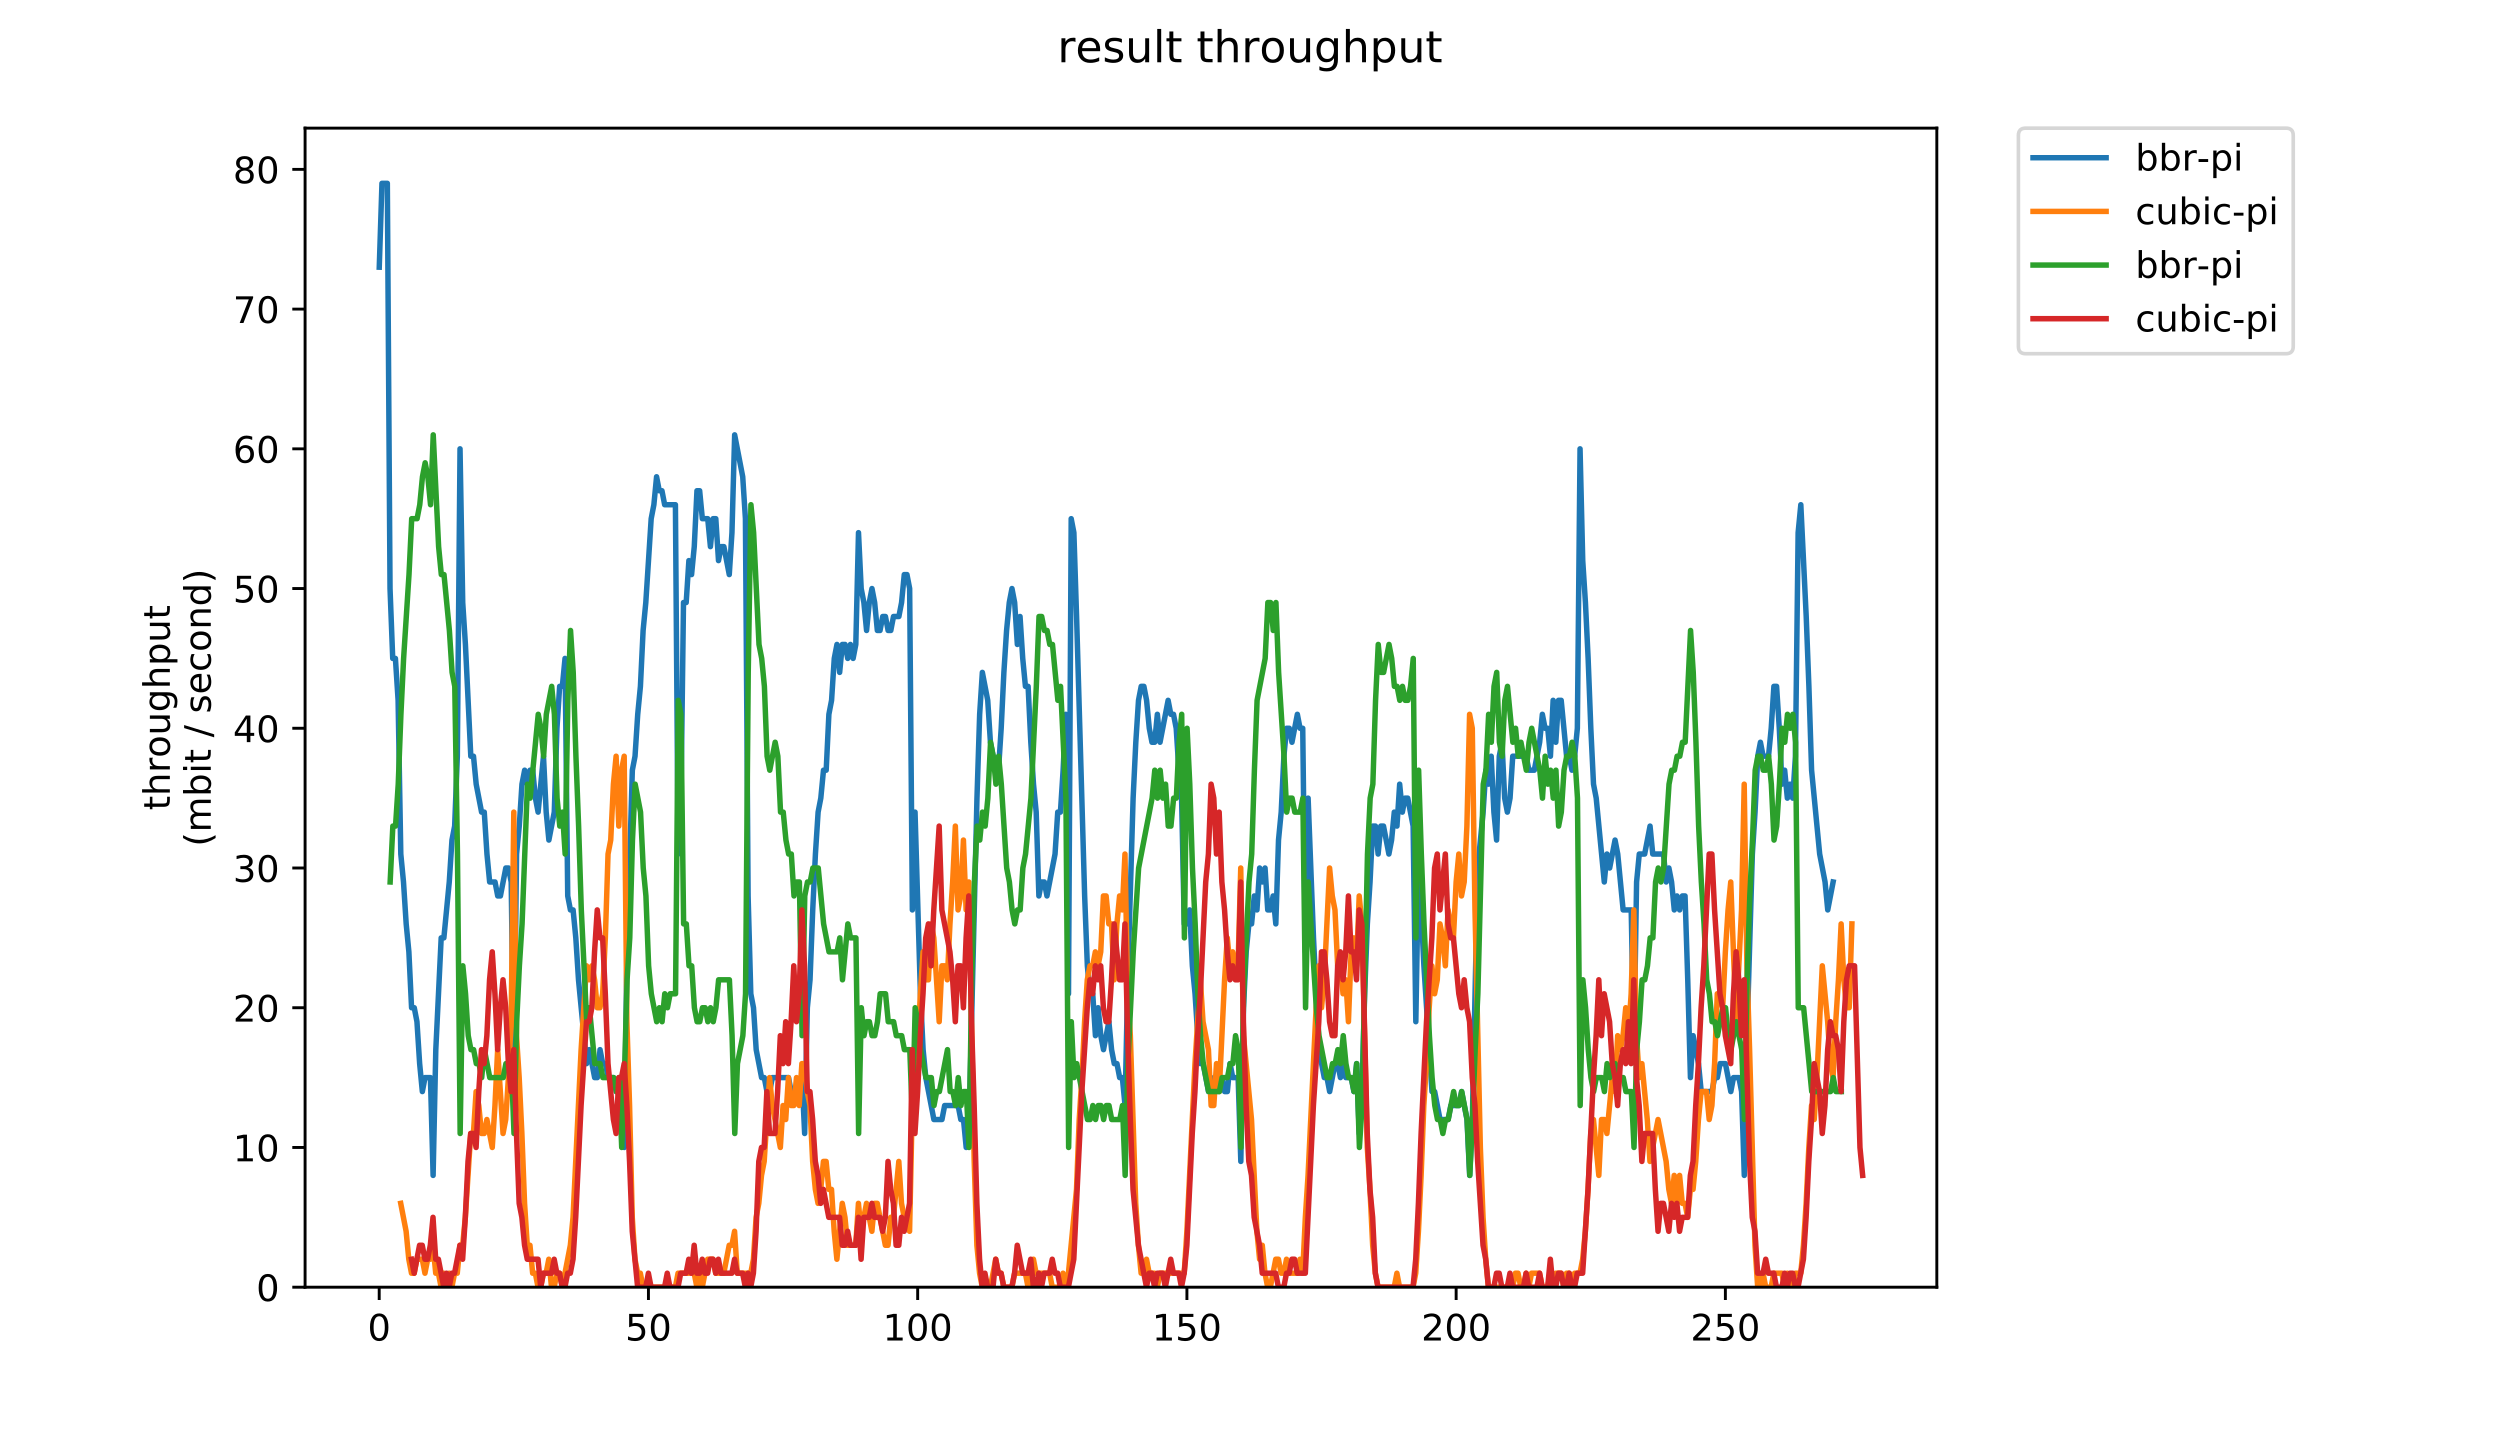 <?xml version="1.0" encoding="utf-8" standalone="no"?>
<!DOCTYPE svg PUBLIC "-//W3C//DTD SVG 1.1//EN"
  "http://www.w3.org/Graphics/SVG/1.1/DTD/svg11.dtd">
<!-- Created with matplotlib (https://matplotlib.org/) -->
<svg height="396pt" version="1.1" viewBox="0 0 684 396" width="684pt" xmlns="http://www.w3.org/2000/svg" xmlns:xlink="http://www.w3.org/1999/xlink">
 <defs>
  <style type="text/css">
*{stroke-linecap:butt;stroke-linejoin:round;}
  </style>
 </defs>
 <g id="figure_1">
  <g id="patch_1">
   <path d="M 0 396 
L 684 396 
L 684 0 
L 0 0 
z
" style="fill:#ffffff;"/>
  </g>
  <g id="axes_1">
   <g id="patch_2">
    <path d="M 83.472 352.174 
L 529.913 352.174 
L 529.913 35.062 
L 83.472 35.062 
z
" style="fill:#ffffff;"/>
   </g>
   <g id="matplotlib.axis_1">
    <g id="xtick_1">
     <g id="line2d_1">
      <defs>
       <path d="M 0 0 
L 0 3.5 
" id="mf8e80bb1da" style="stroke:#000000;stroke-width:0.8;"/>
      </defs>
      <g>
       <use style="stroke:#000000;stroke-width:0.8;" x="103.75" xlink:href="#mf8e80bb1da" y="352.174"/>
      </g>
     </g>
     <g id="text_1">
      <!-- 0 -->
      <defs>
       <path d="M 31.781 66.406 
Q 24.172 66.406 20.328 58.906 
Q 16.5 51.422 16.5 36.375 
Q 16.5 21.391 20.328 13.891 
Q 24.172 6.391 31.781 6.391 
Q 39.453 6.391 43.281 13.891 
Q 47.125 21.391 47.125 36.375 
Q 47.125 51.422 43.281 58.906 
Q 39.453 66.406 31.781 66.406 
z
M 31.781 74.219 
Q 44.047 74.219 50.516 64.516 
Q 56.984 54.828 56.984 36.375 
Q 56.984 17.969 50.516 8.266 
Q 44.047 -1.422 31.781 -1.422 
Q 19.531 -1.422 13.062 8.266 
Q 6.594 17.969 6.594 36.375 
Q 6.594 54.828 13.062 64.516 
Q 19.531 74.219 31.781 74.219 
z
" id="DejaVuSans-48"/>
      </defs>
      <g transform="translate(100.569 366.773)scale(0.1 -0.1)">
       <use xlink:href="#DejaVuSans-48"/>
      </g>
     </g>
    </g>
    <g id="xtick_2">
     <g id="line2d_2">
      <g>
       <use style="stroke:#000000;stroke-width:0.8;" x="177.413" xlink:href="#mf8e80bb1da" y="352.174"/>
      </g>
     </g>
     <g id="text_2">
      <!-- 50 -->
      <defs>
       <path d="M 10.797 72.906 
L 49.516 72.906 
L 49.516 64.594 
L 19.828 64.594 
L 19.828 46.734 
Q 21.969 47.469 24.109 47.828 
Q 26.266 48.188 28.422 48.188 
Q 40.625 48.188 47.75 41.5 
Q 54.891 34.812 54.891 23.391 
Q 54.891 11.625 47.562 5.094 
Q 40.234 -1.422 26.906 -1.422 
Q 22.312 -1.422 17.547 -0.641 
Q 12.797 0.141 7.719 1.703 
L 7.719 11.625 
Q 12.109 9.234 16.797 8.062 
Q 21.484 6.891 26.703 6.891 
Q 35.156 6.891 40.078 11.328 
Q 45.016 15.766 45.016 23.391 
Q 45.016 31 40.078 35.438 
Q 35.156 39.891 26.703 39.891 
Q 22.75 39.891 18.812 39.016 
Q 14.891 38.141 10.797 36.281 
z
" id="DejaVuSans-53"/>
      </defs>
      <g transform="translate(171.051 366.773)scale(0.1 -0.1)">
       <use xlink:href="#DejaVuSans-53"/>
       <use x="63.623" xlink:href="#DejaVuSans-48"/>
      </g>
     </g>
    </g>
    <g id="xtick_3">
     <g id="line2d_3">
      <g>
       <use style="stroke:#000000;stroke-width:0.8;" x="251.076" xlink:href="#mf8e80bb1da" y="352.174"/>
      </g>
     </g>
     <g id="text_3">
      <!-- 100 -->
      <defs>
       <path d="M 12.406 8.297 
L 28.516 8.297 
L 28.516 63.922 
L 10.984 60.406 
L 10.984 69.391 
L 28.422 72.906 
L 38.281 72.906 
L 38.281 8.297 
L 54.391 8.297 
L 54.391 0 
L 12.406 0 
z
" id="DejaVuSans-49"/>
      </defs>
      <g transform="translate(241.532 366.773)scale(0.1 -0.1)">
       <use xlink:href="#DejaVuSans-49"/>
       <use x="63.623" xlink:href="#DejaVuSans-48"/>
       <use x="127.246" xlink:href="#DejaVuSans-48"/>
      </g>
     </g>
    </g>
    <g id="xtick_4">
     <g id="line2d_4">
      <g>
       <use style="stroke:#000000;stroke-width:0.8;" x="324.739" xlink:href="#mf8e80bb1da" y="352.174"/>
      </g>
     </g>
     <g id="text_4">
      <!-- 150 -->
      <g transform="translate(315.195 366.773)scale(0.1 -0.1)">
       <use xlink:href="#DejaVuSans-49"/>
       <use x="63.623" xlink:href="#DejaVuSans-53"/>
       <use x="127.246" xlink:href="#DejaVuSans-48"/>
      </g>
     </g>
    </g>
    <g id="xtick_5">
     <g id="line2d_5">
      <g>
       <use style="stroke:#000000;stroke-width:0.8;" x="398.401" xlink:href="#mf8e80bb1da" y="352.174"/>
      </g>
     </g>
     <g id="text_5">
      <!-- 200 -->
      <defs>
       <path d="M 19.188 8.297 
L 53.609 8.297 
L 53.609 0 
L 7.328 0 
L 7.328 8.297 
Q 12.938 14.109 22.625 23.891 
Q 32.328 33.688 34.812 36.531 
Q 39.547 41.844 41.422 45.531 
Q 43.312 49.219 43.312 52.781 
Q 43.312 58.594 39.234 62.25 
Q 35.156 65.922 28.609 65.922 
Q 23.969 65.922 18.812 64.312 
Q 13.672 62.703 7.812 59.422 
L 7.812 69.391 
Q 13.766 71.781 18.938 73 
Q 24.125 74.219 28.422 74.219 
Q 39.75 74.219 46.484 68.547 
Q 53.219 62.891 53.219 53.422 
Q 53.219 48.922 51.531 44.891 
Q 49.859 40.875 45.406 35.406 
Q 44.188 33.984 37.641 27.219 
Q 31.109 20.453 19.188 8.297 
z
" id="DejaVuSans-50"/>
      </defs>
      <g transform="translate(388.858 366.773)scale(0.1 -0.1)">
       <use xlink:href="#DejaVuSans-50"/>
       <use x="63.623" xlink:href="#DejaVuSans-48"/>
       <use x="127.246" xlink:href="#DejaVuSans-48"/>
      </g>
     </g>
    </g>
    <g id="xtick_6">
     <g id="line2d_6">
      <g>
       <use style="stroke:#000000;stroke-width:0.8;" x="472.064" xlink:href="#mf8e80bb1da" y="352.174"/>
      </g>
     </g>
     <g id="text_6">
      <!-- 250 -->
      <g transform="translate(462.52 366.773)scale(0.1 -0.1)">
       <use xlink:href="#DejaVuSans-50"/>
       <use x="63.623" xlink:href="#DejaVuSans-53"/>
       <use x="127.246" xlink:href="#DejaVuSans-48"/>
      </g>
     </g>
    </g>
   </g>
   <g id="matplotlib.axis_2">
    <g id="ytick_1">
     <g id="line2d_7">
      <defs>
       <path d="M 0 0 
L -3.5 0 
" id="m3f9ec07d5a" style="stroke:#000000;stroke-width:0.8;"/>
      </defs>
      <g>
       <use style="stroke:#000000;stroke-width:0.8;" x="83.472" xlink:href="#m3f9ec07d5a" y="352.174"/>
      </g>
     </g>
     <g id="text_7">
      <!-- 0 -->
      <g transform="translate(70.11 355.973)scale(0.1 -0.1)">
       <use xlink:href="#DejaVuSans-48"/>
      </g>
     </g>
    </g>
    <g id="ytick_2">
     <g id="line2d_8">
      <g>
       <use style="stroke:#000000;stroke-width:0.8;" x="83.472" xlink:href="#m3f9ec07d5a" y="313.945"/>
      </g>
     </g>
     <g id="text_8">
      <!-- 10 -->
      <g transform="translate(63.747 317.744)scale(0.1 -0.1)">
       <use xlink:href="#DejaVuSans-49"/>
       <use x="63.623" xlink:href="#DejaVuSans-48"/>
      </g>
     </g>
    </g>
    <g id="ytick_3">
     <g id="line2d_9">
      <g>
       <use style="stroke:#000000;stroke-width:0.8;" x="83.472" xlink:href="#m3f9ec07d5a" y="275.716"/>
      </g>
     </g>
     <g id="text_9">
      <!-- 20 -->
      <g transform="translate(63.747 279.515)scale(0.1 -0.1)">
       <use xlink:href="#DejaVuSans-50"/>
       <use x="63.623" xlink:href="#DejaVuSans-48"/>
      </g>
     </g>
    </g>
    <g id="ytick_4">
     <g id="line2d_10">
      <g>
       <use style="stroke:#000000;stroke-width:0.8;" x="83.472" xlink:href="#m3f9ec07d5a" y="237.486"/>
      </g>
     </g>
     <g id="text_10">
      <!-- 30 -->
      <defs>
       <path d="M 40.578 39.312 
Q 47.656 37.797 51.625 33 
Q 55.609 28.219 55.609 21.188 
Q 55.609 10.406 48.188 4.484 
Q 40.766 -1.422 27.094 -1.422 
Q 22.516 -1.422 17.656 -0.516 
Q 12.797 0.391 7.625 2.203 
L 7.625 11.719 
Q 11.719 9.328 16.594 8.109 
Q 21.484 6.891 26.812 6.891 
Q 36.078 6.891 40.938 10.547 
Q 45.797 14.203 45.797 21.188 
Q 45.797 27.641 41.281 31.266 
Q 36.766 34.906 28.719 34.906 
L 20.219 34.906 
L 20.219 43.016 
L 29.109 43.016 
Q 36.375 43.016 40.234 45.922 
Q 44.094 48.828 44.094 54.297 
Q 44.094 59.906 40.109 62.906 
Q 36.141 65.922 28.719 65.922 
Q 24.656 65.922 20.016 65.031 
Q 15.375 64.156 9.812 62.312 
L 9.812 71.094 
Q 15.438 72.656 20.344 73.438 
Q 25.25 74.219 29.594 74.219 
Q 40.828 74.219 47.359 69.109 
Q 53.906 64.016 53.906 55.328 
Q 53.906 49.266 50.438 45.094 
Q 46.969 40.922 40.578 39.312 
z
" id="DejaVuSans-51"/>
      </defs>
      <g transform="translate(63.747 241.286)scale(0.1 -0.1)">
       <use xlink:href="#DejaVuSans-51"/>
       <use x="63.623" xlink:href="#DejaVuSans-48"/>
      </g>
     </g>
    </g>
    <g id="ytick_5">
     <g id="line2d_11">
      <g>
       <use style="stroke:#000000;stroke-width:0.8;" x="83.472" xlink:href="#m3f9ec07d5a" y="199.257"/>
      </g>
     </g>
     <g id="text_11">
      <!-- 40 -->
      <defs>
       <path d="M 37.797 64.312 
L 12.891 25.391 
L 37.797 25.391 
z
M 35.203 72.906 
L 47.609 72.906 
L 47.609 25.391 
L 58.016 25.391 
L 58.016 17.188 
L 47.609 17.188 
L 47.609 0 
L 37.797 0 
L 37.797 17.188 
L 4.891 17.188 
L 4.891 26.703 
z
" id="DejaVuSans-52"/>
      </defs>
      <g transform="translate(63.747 203.056)scale(0.1 -0.1)">
       <use xlink:href="#DejaVuSans-52"/>
       <use x="63.623" xlink:href="#DejaVuSans-48"/>
      </g>
     </g>
    </g>
    <g id="ytick_6">
     <g id="line2d_12">
      <g>
       <use style="stroke:#000000;stroke-width:0.8;" x="83.472" xlink:href="#m3f9ec07d5a" y="161.028"/>
      </g>
     </g>
     <g id="text_12">
      <!-- 50 -->
      <g transform="translate(63.747 164.827)scale(0.1 -0.1)">
       <use xlink:href="#DejaVuSans-53"/>
       <use x="63.623" xlink:href="#DejaVuSans-48"/>
      </g>
     </g>
    </g>
    <g id="ytick_7">
     <g id="line2d_13">
      <g>
       <use style="stroke:#000000;stroke-width:0.8;" x="83.472" xlink:href="#m3f9ec07d5a" y="122.799"/>
      </g>
     </g>
     <g id="text_13">
      <!-- 60 -->
      <defs>
       <path d="M 33.016 40.375 
Q 26.375 40.375 22.484 35.828 
Q 18.609 31.297 18.609 23.391 
Q 18.609 15.531 22.484 10.953 
Q 26.375 6.391 33.016 6.391 
Q 39.656 6.391 43.531 10.953 
Q 47.406 15.531 47.406 23.391 
Q 47.406 31.297 43.531 35.828 
Q 39.656 40.375 33.016 40.375 
z
M 52.594 71.297 
L 52.594 62.312 
Q 48.875 64.062 45.094 64.984 
Q 41.312 65.922 37.594 65.922 
Q 27.828 65.922 22.672 59.328 
Q 17.531 52.734 16.797 39.406 
Q 19.672 43.656 24.016 45.922 
Q 28.375 48.188 33.594 48.188 
Q 44.578 48.188 50.953 41.516 
Q 57.328 34.859 57.328 23.391 
Q 57.328 12.156 50.688 5.359 
Q 44.047 -1.422 33.016 -1.422 
Q 20.359 -1.422 13.672 8.266 
Q 6.984 17.969 6.984 36.375 
Q 6.984 53.656 15.188 63.938 
Q 23.391 74.219 37.203 74.219 
Q 40.922 74.219 44.703 73.484 
Q 48.484 72.75 52.594 71.297 
z
" id="DejaVuSans-54"/>
      </defs>
      <g transform="translate(63.747 126.598)scale(0.1 -0.1)">
       <use xlink:href="#DejaVuSans-54"/>
       <use x="63.623" xlink:href="#DejaVuSans-48"/>
      </g>
     </g>
    </g>
    <g id="ytick_8">
     <g id="line2d_14">
      <g>
       <use style="stroke:#000000;stroke-width:0.8;" x="83.472" xlink:href="#m3f9ec07d5a" y="84.569"/>
      </g>
     </g>
     <g id="text_14">
      <!-- 70 -->
      <defs>
       <path d="M 8.203 72.906 
L 55.078 72.906 
L 55.078 68.703 
L 28.609 0 
L 18.312 0 
L 43.219 64.594 
L 8.203 64.594 
z
" id="DejaVuSans-55"/>
      </defs>
      <g transform="translate(63.747 88.369)scale(0.1 -0.1)">
       <use xlink:href="#DejaVuSans-55"/>
       <use x="63.623" xlink:href="#DejaVuSans-48"/>
      </g>
     </g>
    </g>
    <g id="ytick_9">
     <g id="line2d_15">
      <g>
       <use style="stroke:#000000;stroke-width:0.8;" x="83.472" xlink:href="#m3f9ec07d5a" y="46.34"/>
      </g>
     </g>
     <g id="text_15">
      <!-- 80 -->
      <defs>
       <path d="M 31.781 34.625 
Q 24.75 34.625 20.719 30.859 
Q 16.703 27.094 16.703 20.516 
Q 16.703 13.922 20.719 10.156 
Q 24.75 6.391 31.781 6.391 
Q 38.812 6.391 42.859 10.172 
Q 46.922 13.969 46.922 20.516 
Q 46.922 27.094 42.891 30.859 
Q 38.875 34.625 31.781 34.625 
z
M 21.922 38.812 
Q 15.578 40.375 12.031 44.719 
Q 8.5 49.078 8.5 55.328 
Q 8.5 64.062 14.719 69.141 
Q 20.953 74.219 31.781 74.219 
Q 42.672 74.219 48.875 69.141 
Q 55.078 64.062 55.078 55.328 
Q 55.078 49.078 51.531 44.719 
Q 48 40.375 41.703 38.812 
Q 48.828 37.156 52.797 32.312 
Q 56.781 27.484 56.781 20.516 
Q 56.781 9.906 50.312 4.234 
Q 43.844 -1.422 31.781 -1.422 
Q 19.734 -1.422 13.25 4.234 
Q 6.781 9.906 6.781 20.516 
Q 6.781 27.484 10.781 32.312 
Q 14.797 37.156 21.922 38.812 
z
M 18.312 54.391 
Q 18.312 48.734 21.844 45.562 
Q 25.391 42.391 31.781 42.391 
Q 38.141 42.391 41.719 45.562 
Q 45.312 48.734 45.312 54.391 
Q 45.312 60.062 41.719 63.234 
Q 38.141 66.406 31.781 66.406 
Q 25.391 66.406 21.844 63.234 
Q 18.312 60.062 18.312 54.391 
z
" id="DejaVuSans-56"/>
      </defs>
      <g transform="translate(63.747 50.139)scale(0.1 -0.1)">
       <use xlink:href="#DejaVuSans-56"/>
       <use x="63.623" xlink:href="#DejaVuSans-48"/>
      </g>
     </g>
    </g>
    <g id="text_16">
     <!-- throughput -->
     <defs>
      <path d="M 18.312 70.219 
L 18.312 54.688 
L 36.812 54.688 
L 36.812 47.703 
L 18.312 47.703 
L 18.312 18.016 
Q 18.312 11.328 20.141 9.422 
Q 21.969 7.516 27.594 7.516 
L 36.812 7.516 
L 36.812 0 
L 27.594 0 
Q 17.188 0 13.234 3.875 
Q 9.281 7.766 9.281 18.016 
L 9.281 47.703 
L 2.688 47.703 
L 2.688 54.688 
L 9.281 54.688 
L 9.281 70.219 
z
" id="DejaVuSans-116"/>
      <path d="M 54.891 33.016 
L 54.891 0 
L 45.906 0 
L 45.906 32.719 
Q 45.906 40.484 42.875 44.328 
Q 39.844 48.188 33.797 48.188 
Q 26.516 48.188 22.312 43.547 
Q 18.109 38.922 18.109 30.906 
L 18.109 0 
L 9.078 0 
L 9.078 75.984 
L 18.109 75.984 
L 18.109 46.188 
Q 21.344 51.125 25.703 53.562 
Q 30.078 56 35.797 56 
Q 45.219 56 50.047 50.172 
Q 54.891 44.344 54.891 33.016 
z
" id="DejaVuSans-104"/>
      <path d="M 41.109 46.297 
Q 39.594 47.172 37.812 47.578 
Q 36.031 48 33.891 48 
Q 26.266 48 22.188 43.047 
Q 18.109 38.094 18.109 28.812 
L 18.109 0 
L 9.078 0 
L 9.078 54.688 
L 18.109 54.688 
L 18.109 46.188 
Q 20.953 51.172 25.484 53.578 
Q 30.031 56 36.531 56 
Q 37.453 56 38.578 55.875 
Q 39.703 55.766 41.062 55.516 
z
" id="DejaVuSans-114"/>
      <path d="M 30.609 48.391 
Q 23.391 48.391 19.188 42.75 
Q 14.984 37.109 14.984 27.297 
Q 14.984 17.484 19.156 11.844 
Q 23.344 6.203 30.609 6.203 
Q 37.797 6.203 41.984 11.859 
Q 46.188 17.531 46.188 27.297 
Q 46.188 37.016 41.984 42.703 
Q 37.797 48.391 30.609 48.391 
z
M 30.609 56 
Q 42.328 56 49.016 48.375 
Q 55.719 40.766 55.719 27.297 
Q 55.719 13.875 49.016 6.219 
Q 42.328 -1.422 30.609 -1.422 
Q 18.844 -1.422 12.172 6.219 
Q 5.516 13.875 5.516 27.297 
Q 5.516 40.766 12.172 48.375 
Q 18.844 56 30.609 56 
z
" id="DejaVuSans-111"/>
      <path d="M 8.5 21.578 
L 8.5 54.688 
L 17.484 54.688 
L 17.484 21.922 
Q 17.484 14.156 20.5 10.266 
Q 23.531 6.391 29.594 6.391 
Q 36.859 6.391 41.078 11.031 
Q 45.312 15.672 45.312 23.688 
L 45.312 54.688 
L 54.297 54.688 
L 54.297 0 
L 45.312 0 
L 45.312 8.406 
Q 42.047 3.422 37.719 1 
Q 33.406 -1.422 27.688 -1.422 
Q 18.266 -1.422 13.375 4.438 
Q 8.5 10.297 8.5 21.578 
z
M 31.109 56 
z
" id="DejaVuSans-117"/>
      <path d="M 45.406 27.984 
Q 45.406 37.75 41.375 43.109 
Q 37.359 48.484 30.078 48.484 
Q 22.859 48.484 18.828 43.109 
Q 14.797 37.75 14.797 27.984 
Q 14.797 18.266 18.828 12.891 
Q 22.859 7.516 30.078 7.516 
Q 37.359 7.516 41.375 12.891 
Q 45.406 18.266 45.406 27.984 
z
M 54.391 6.781 
Q 54.391 -7.172 48.188 -13.984 
Q 42 -20.797 29.203 -20.797 
Q 24.469 -20.797 20.266 -20.094 
Q 16.062 -19.391 12.109 -17.922 
L 12.109 -9.188 
Q 16.062 -11.328 19.922 -12.344 
Q 23.781 -13.375 27.781 -13.375 
Q 36.625 -13.375 41.016 -8.766 
Q 45.406 -4.156 45.406 5.172 
L 45.406 9.625 
Q 42.625 4.781 38.281 2.391 
Q 33.938 0 27.875 0 
Q 17.828 0 11.672 7.656 
Q 5.516 15.328 5.516 27.984 
Q 5.516 40.672 11.672 48.328 
Q 17.828 56 27.875 56 
Q 33.938 56 38.281 53.609 
Q 42.625 51.219 45.406 46.391 
L 45.406 54.688 
L 54.391 54.688 
z
" id="DejaVuSans-103"/>
      <path d="M 18.109 8.203 
L 18.109 -20.797 
L 9.078 -20.797 
L 9.078 54.688 
L 18.109 54.688 
L 18.109 46.391 
Q 20.953 51.266 25.266 53.625 
Q 29.594 56 35.594 56 
Q 45.562 56 51.781 48.094 
Q 58.016 40.188 58.016 27.297 
Q 58.016 14.406 51.781 6.484 
Q 45.562 -1.422 35.594 -1.422 
Q 29.594 -1.422 25.266 0.953 
Q 20.953 3.328 18.109 8.203 
z
M 48.688 27.297 
Q 48.688 37.203 44.609 42.844 
Q 40.531 48.484 33.406 48.484 
Q 26.266 48.484 22.188 42.844 
Q 18.109 37.203 18.109 27.297 
Q 18.109 17.391 22.188 11.75 
Q 26.266 6.109 33.406 6.109 
Q 40.531 6.109 44.609 11.75 
Q 48.688 17.391 48.688 27.297 
z
" id="DejaVuSans-112"/>
     </defs>
     <g transform="translate(46.47 221.675)rotate(-90)scale(0.1 -0.1)">
      <use xlink:href="#DejaVuSans-116"/>
      <use x="39.209" xlink:href="#DejaVuSans-104"/>
      <use x="102.588" xlink:href="#DejaVuSans-114"/>
      <use x="143.67" xlink:href="#DejaVuSans-111"/>
      <use x="204.852" xlink:href="#DejaVuSans-117"/>
      <use x="268.23" xlink:href="#DejaVuSans-103"/>
      <use x="331.707" xlink:href="#DejaVuSans-104"/>
      <use x="395.086" xlink:href="#DejaVuSans-112"/>
      <use x="458.562" xlink:href="#DejaVuSans-117"/>
      <use x="521.941" xlink:href="#DejaVuSans-116"/>
     </g>
     <!-- (mbit / second) -->
     <defs>
      <path d="M 31 75.875 
Q 24.469 64.656 21.281 53.656 
Q 18.109 42.672 18.109 31.391 
Q 18.109 20.125 21.312 9.062 
Q 24.516 -2 31 -13.188 
L 23.188 -13.188 
Q 15.875 -1.703 12.234 9.375 
Q 8.594 20.453 8.594 31.391 
Q 8.594 42.281 12.203 53.312 
Q 15.828 64.359 23.188 75.875 
z
" id="DejaVuSans-40"/>
      <path d="M 52 44.188 
Q 55.375 50.25 60.062 53.125 
Q 64.75 56 71.094 56 
Q 79.641 56 84.281 50.016 
Q 88.922 44.047 88.922 33.016 
L 88.922 0 
L 79.891 0 
L 79.891 32.719 
Q 79.891 40.578 77.094 44.375 
Q 74.312 48.188 68.609 48.188 
Q 61.625 48.188 57.562 43.547 
Q 53.516 38.922 53.516 30.906 
L 53.516 0 
L 44.484 0 
L 44.484 32.719 
Q 44.484 40.625 41.703 44.406 
Q 38.922 48.188 33.109 48.188 
Q 26.219 48.188 22.156 43.531 
Q 18.109 38.875 18.109 30.906 
L 18.109 0 
L 9.078 0 
L 9.078 54.688 
L 18.109 54.688 
L 18.109 46.188 
Q 21.188 51.219 25.484 53.609 
Q 29.781 56 35.688 56 
Q 41.656 56 45.828 52.969 
Q 50 49.953 52 44.188 
z
" id="DejaVuSans-109"/>
      <path d="M 48.688 27.297 
Q 48.688 37.203 44.609 42.844 
Q 40.531 48.484 33.406 48.484 
Q 26.266 48.484 22.188 42.844 
Q 18.109 37.203 18.109 27.297 
Q 18.109 17.391 22.188 11.75 
Q 26.266 6.109 33.406 6.109 
Q 40.531 6.109 44.609 11.75 
Q 48.688 17.391 48.688 27.297 
z
M 18.109 46.391 
Q 20.953 51.266 25.266 53.625 
Q 29.594 56 35.594 56 
Q 45.562 56 51.781 48.094 
Q 58.016 40.188 58.016 27.297 
Q 58.016 14.406 51.781 6.484 
Q 45.562 -1.422 35.594 -1.422 
Q 29.594 -1.422 25.266 0.953 
Q 20.953 3.328 18.109 8.203 
L 18.109 0 
L 9.078 0 
L 9.078 75.984 
L 18.109 75.984 
z
" id="DejaVuSans-98"/>
      <path d="M 9.422 54.688 
L 18.406 54.688 
L 18.406 0 
L 9.422 0 
z
M 9.422 75.984 
L 18.406 75.984 
L 18.406 64.594 
L 9.422 64.594 
z
" id="DejaVuSans-105"/>
      <path id="DejaVuSans-32"/>
      <path d="M 25.391 72.906 
L 33.688 72.906 
L 8.297 -9.281 
L 0 -9.281 
z
" id="DejaVuSans-47"/>
      <path d="M 44.281 53.078 
L 44.281 44.578 
Q 40.484 46.531 36.375 47.5 
Q 32.281 48.484 27.875 48.484 
Q 21.188 48.484 17.844 46.438 
Q 14.5 44.391 14.5 40.281 
Q 14.5 37.156 16.891 35.375 
Q 19.281 33.594 26.516 31.984 
L 29.594 31.297 
Q 39.156 29.25 43.188 25.516 
Q 47.219 21.781 47.219 15.094 
Q 47.219 7.469 41.188 3.016 
Q 35.156 -1.422 24.609 -1.422 
Q 20.219 -1.422 15.453 -0.562 
Q 10.688 0.297 5.422 2 
L 5.422 11.281 
Q 10.406 8.688 15.234 7.391 
Q 20.062 6.109 24.812 6.109 
Q 31.156 6.109 34.562 8.281 
Q 37.984 10.453 37.984 14.406 
Q 37.984 18.062 35.516 20.016 
Q 33.062 21.969 24.703 23.781 
L 21.578 24.516 
Q 13.234 26.266 9.516 29.906 
Q 5.812 33.547 5.812 39.891 
Q 5.812 47.609 11.281 51.797 
Q 16.75 56 26.812 56 
Q 31.781 56 36.172 55.266 
Q 40.578 54.547 44.281 53.078 
z
" id="DejaVuSans-115"/>
      <path d="M 56.203 29.594 
L 56.203 25.203 
L 14.891 25.203 
Q 15.484 15.922 20.484 11.062 
Q 25.484 6.203 34.422 6.203 
Q 39.594 6.203 44.453 7.469 
Q 49.312 8.734 54.109 11.281 
L 54.109 2.781 
Q 49.266 0.734 44.188 -0.344 
Q 39.109 -1.422 33.891 -1.422 
Q 20.797 -1.422 13.156 6.188 
Q 5.516 13.812 5.516 26.812 
Q 5.516 40.234 12.766 48.109 
Q 20.016 56 32.328 56 
Q 43.359 56 49.781 48.891 
Q 56.203 41.797 56.203 29.594 
z
M 47.219 32.234 
Q 47.125 39.594 43.094 43.984 
Q 39.062 48.391 32.422 48.391 
Q 24.906 48.391 20.391 44.141 
Q 15.875 39.891 15.188 32.172 
z
" id="DejaVuSans-101"/>
      <path d="M 48.781 52.594 
L 48.781 44.188 
Q 44.969 46.297 41.141 47.344 
Q 37.312 48.391 33.406 48.391 
Q 24.656 48.391 19.812 42.844 
Q 14.984 37.312 14.984 27.297 
Q 14.984 17.281 19.812 11.734 
Q 24.656 6.203 33.406 6.203 
Q 37.312 6.203 41.141 7.25 
Q 44.969 8.297 48.781 10.406 
L 48.781 2.094 
Q 45.016 0.344 40.984 -0.531 
Q 36.969 -1.422 32.422 -1.422 
Q 20.062 -1.422 12.781 6.344 
Q 5.516 14.109 5.516 27.297 
Q 5.516 40.672 12.859 48.328 
Q 20.219 56 33.016 56 
Q 37.156 56 41.109 55.141 
Q 45.062 54.297 48.781 52.594 
z
" id="DejaVuSans-99"/>
      <path d="M 54.891 33.016 
L 54.891 0 
L 45.906 0 
L 45.906 32.719 
Q 45.906 40.484 42.875 44.328 
Q 39.844 48.188 33.797 48.188 
Q 26.516 48.188 22.312 43.547 
Q 18.109 38.922 18.109 30.906 
L 18.109 0 
L 9.078 0 
L 9.078 54.688 
L 18.109 54.688 
L 18.109 46.188 
Q 21.344 51.125 25.703 53.562 
Q 30.078 56 35.797 56 
Q 45.219 56 50.047 50.172 
Q 54.891 44.344 54.891 33.016 
z
" id="DejaVuSans-110"/>
      <path d="M 45.406 46.391 
L 45.406 75.984 
L 54.391 75.984 
L 54.391 0 
L 45.406 0 
L 45.406 8.203 
Q 42.578 3.328 38.25 0.953 
Q 33.938 -1.422 27.875 -1.422 
Q 17.969 -1.422 11.734 6.484 
Q 5.516 14.406 5.516 27.297 
Q 5.516 40.188 11.734 48.094 
Q 17.969 56 27.875 56 
Q 33.938 56 38.25 53.625 
Q 42.578 51.266 45.406 46.391 
z
M 14.797 27.297 
Q 14.797 17.391 18.875 11.75 
Q 22.953 6.109 30.078 6.109 
Q 37.203 6.109 41.297 11.75 
Q 45.406 17.391 45.406 27.297 
Q 45.406 37.203 41.297 42.844 
Q 37.203 48.484 30.078 48.484 
Q 22.953 48.484 18.875 42.844 
Q 14.797 37.203 14.797 27.297 
z
" id="DejaVuSans-100"/>
      <path d="M 8.016 75.875 
L 15.828 75.875 
Q 23.141 64.359 26.781 53.312 
Q 30.422 42.281 30.422 31.391 
Q 30.422 20.453 26.781 9.375 
Q 23.141 -1.703 15.828 -13.188 
L 8.016 -13.188 
Q 14.5 -2 17.703 9.062 
Q 20.906 20.125 20.906 31.391 
Q 20.906 42.672 17.703 53.656 
Q 14.5 64.656 8.016 75.875 
z
" id="DejaVuSans-41"/>
     </defs>
     <g transform="translate(57.668 231.609)rotate(-90)scale(0.1 -0.1)">
      <use xlink:href="#DejaVuSans-40"/>
      <use x="39.014" xlink:href="#DejaVuSans-109"/>
      <use x="136.426" xlink:href="#DejaVuSans-98"/>
      <use x="199.902" xlink:href="#DejaVuSans-105"/>
      <use x="227.686" xlink:href="#DejaVuSans-116"/>
      <use x="266.895" xlink:href="#DejaVuSans-32"/>
      <use x="298.682" xlink:href="#DejaVuSans-47"/>
      <use x="332.373" xlink:href="#DejaVuSans-32"/>
      <use x="364.16" xlink:href="#DejaVuSans-115"/>
      <use x="416.26" xlink:href="#DejaVuSans-101"/>
      <use x="477.783" xlink:href="#DejaVuSans-99"/>
      <use x="532.764" xlink:href="#DejaVuSans-111"/>
      <use x="593.945" xlink:href="#DejaVuSans-110"/>
      <use x="657.324" xlink:href="#DejaVuSans-100"/>
      <use x="720.801" xlink:href="#DejaVuSans-41"/>
     </g>
    </g>
   </g>
   <g id="line2d_16">
    <path clip-path="url(#p53c6d885de)" d="M 103.765 73.101 
L 104.502 50.163 
L 105.975 50.163 
L 106.712 161.028 
L 107.448 180.143 
L 108.185 180.143 
L 108.921 191.611 
L 109.658 233.663 
L 110.395 241.309 
L 111.131 252.778 
L 111.868 260.424 
L 112.605 275.716 
L 113.341 275.716 
L 114.078 279.539 
L 114.815 291.007 
L 115.551 298.653 
L 116.288 294.83 
L 117.761 294.83 
L 118.498 321.591 
L 119.234 287.184 
L 120.708 256.601 
L 121.444 256.601 
L 122.917 241.309 
L 123.654 229.841 
L 124.391 226.018 
L 125.127 206.903 
L 125.864 122.799 
L 126.601 164.851 
L 127.337 176.32 
L 128.81 206.903 
L 129.547 206.903 
L 130.284 214.549 
L 131.757 222.195 
L 132.494 222.195 
L 133.23 233.663 
L 133.967 241.309 
L 135.44 241.309 
L 136.177 245.132 
L 136.913 245.132 
L 138.387 237.486 
L 139.123 237.486 
L 139.86 241.309 
L 140.596 294.83 
L 141.333 233.663 
L 142.07 226.018 
L 142.806 214.549 
L 143.543 210.726 
L 144.28 214.549 
L 145.016 210.726 
L 145.753 210.726 
L 146.489 218.372 
L 147.226 222.195 
L 148.699 206.903 
L 149.436 222.195 
L 150.173 229.841 
L 151.646 222.195 
L 152.382 199.257 
L 153.119 187.788 
L 153.856 187.788 
L 154.592 180.143 
L 155.329 245.132 
L 156.066 248.955 
L 156.802 248.955 
L 157.539 256.601 
L 158.276 268.07 
L 160.485 291.007 
L 161.222 287.184 
L 162.695 294.83 
L 163.432 294.83 
L 164.169 287.184 
L 164.905 291.007 
L 165.642 291.007 
L 166.378 294.83 
L 167.852 294.83 
L 168.588 298.653 
L 169.325 298.653 
L 170.062 294.83 
L 170.798 313.945 
L 171.535 260.424 
L 173.008 210.726 
L 173.745 206.903 
L 174.481 195.434 
L 175.218 187.788 
L 175.955 172.497 
L 176.691 164.851 
L 178.164 141.913 
L 178.901 138.09 
L 179.638 130.444 
L 180.374 134.267 
L 181.111 134.267 
L 181.848 138.09 
L 184.794 138.09 
L 185.531 233.663 
L 186.267 222.195 
L 187.004 164.851 
L 187.741 164.851 
L 188.477 153.382 
L 189.214 157.205 
L 189.95 149.559 
L 190.687 134.267 
L 191.424 134.267 
L 192.16 141.913 
L 193.634 141.913 
L 194.37 149.559 
L 195.107 141.913 
L 195.844 141.913 
L 196.58 153.382 
L 197.317 149.559 
L 198.053 149.559 
L 199.527 157.205 
L 200.263 145.736 
L 201 118.976 
L 203.21 130.444 
L 203.946 141.913 
L 204.683 245.132 
L 205.42 271.893 
L 206.156 275.716 
L 206.893 287.184 
L 208.366 294.83 
L 209.103 294.83 
L 209.839 298.653 
L 210.576 298.653 
L 211.313 294.83 
L 215.732 294.83 
L 216.469 298.653 
L 218.679 298.653 
L 219.416 294.83 
L 220.152 310.122 
L 220.889 275.716 
L 221.625 268.07 
L 222.362 248.955 
L 223.099 233.663 
L 223.835 222.195 
L 224.572 218.372 
L 225.309 210.726 
L 226.045 210.726 
L 226.782 195.434 
L 227.518 191.611 
L 228.255 180.143 
L 228.992 176.32 
L 229.728 183.965 
L 230.465 176.32 
L 231.202 176.32 
L 231.938 180.143 
L 232.675 176.32 
L 233.412 180.143 
L 234.148 176.32 
L 234.885 145.736 
L 235.621 161.028 
L 236.358 164.851 
L 237.095 172.497 
L 237.831 164.851 
L 238.568 161.028 
L 239.305 164.851 
L 240.041 172.497 
L 240.778 172.497 
L 241.514 168.674 
L 242.251 168.674 
L 242.988 172.497 
L 243.724 172.497 
L 244.461 168.674 
L 245.934 168.674 
L 246.671 164.851 
L 247.407 157.205 
L 248.144 157.205 
L 248.881 161.028 
L 249.617 248.955 
L 250.354 222.195 
L 251.827 271.893 
L 252.564 287.184 
L 253.3 294.83 
L 255.51 306.299 
L 257.72 306.299 
L 258.457 302.476 
L 262.14 302.476 
L 262.877 306.299 
L 263.613 306.299 
L 264.35 313.945 
L 265.086 310.122 
L 267.296 218.372 
L 268.033 195.434 
L 268.77 183.965 
L 270.243 191.611 
L 270.979 203.08 
L 272.453 210.726 
L 273.189 210.726 
L 273.926 199.257 
L 274.663 183.965 
L 275.399 172.497 
L 276.136 164.851 
L 276.873 161.028 
L 277.609 164.851 
L 278.346 176.32 
L 279.082 168.674 
L 279.819 180.143 
L 280.556 187.788 
L 281.292 187.788 
L 282.029 203.08 
L 282.766 214.549 
L 283.502 222.195 
L 284.239 245.132 
L 284.975 241.309 
L 285.712 241.309 
L 286.449 245.132 
L 288.659 233.663 
L 289.395 222.195 
L 290.132 222.195 
L 290.868 210.726 
L 291.605 195.434 
L 292.342 271.893 
L 293.078 141.913 
L 293.815 145.736 
L 294.552 168.674 
L 296.761 245.132 
L 297.498 264.247 
L 298.235 271.893 
L 298.971 271.893 
L 299.708 283.362 
L 300.445 275.716 
L 301.181 283.362 
L 301.918 287.184 
L 303.391 279.539 
L 304.128 287.184 
L 304.864 291.007 
L 305.601 291.007 
L 306.338 294.83 
L 307.074 294.83 
L 307.811 302.476 
L 308.547 268.07 
L 310.021 218.372 
L 310.757 203.08 
L 311.494 191.611 
L 312.231 187.788 
L 312.967 187.788 
L 313.704 191.611 
L 314.441 199.257 
L 315.177 203.08 
L 315.914 203.08 
L 316.65 195.434 
L 317.387 203.08 
L 319.597 191.611 
L 320.334 195.434 
L 321.07 195.434 
L 321.807 199.257 
L 322.543 210.726 
L 323.28 218.372 
L 324.017 252.778 
L 324.753 252.778 
L 325.49 248.955 
L 326.227 264.247 
L 326.963 271.893 
L 327.7 283.362 
L 328.436 291.007 
L 329.173 291.007 
L 330.646 298.653 
L 331.383 298.653 
L 332.12 294.83 
L 334.329 294.83 
L 335.066 298.653 
L 335.803 298.653 
L 336.539 291.007 
L 337.276 294.83 
L 338.749 294.83 
L 339.486 317.768 
L 340.222 275.716 
L 340.959 260.424 
L 341.696 252.778 
L 342.432 252.778 
L 343.169 245.132 
L 343.906 248.955 
L 344.642 237.486 
L 345.379 241.309 
L 346.115 237.486 
L 346.852 248.955 
L 347.589 248.955 
L 348.325 245.132 
L 349.062 252.778 
L 349.799 229.841 
L 350.535 222.195 
L 351.272 206.903 
L 352.008 199.257 
L 352.745 199.257 
L 353.482 203.08 
L 354.955 195.434 
L 355.692 199.257 
L 356.428 199.257 
L 357.165 260.424 
L 357.902 218.372 
L 359.375 256.601 
L 360.848 287.184 
L 362.321 294.83 
L 363.058 294.83 
L 363.795 298.653 
L 365.268 291.007 
L 366.004 291.007 
L 366.741 294.83 
L 367.478 291.007 
L 368.214 294.83 
L 369.688 294.83 
L 370.424 298.653 
L 371.161 291.007 
L 371.897 310.122 
L 372.634 298.653 
L 373.371 271.893 
L 374.107 252.778 
L 374.844 241.309 
L 375.581 226.018 
L 376.317 226.018 
L 377.054 233.663 
L 377.79 226.018 
L 378.527 226.018 
L 380 233.663 
L 380.737 229.841 
L 381.474 222.195 
L 382.21 226.018 
L 382.947 214.549 
L 383.683 222.195 
L 384.42 218.372 
L 385.157 218.372 
L 386.63 226.018 
L 387.367 279.539 
L 388.103 237.486 
L 388.84 248.955 
L 389.576 264.247 
L 391.786 298.653 
L 392.523 298.653 
L 393.996 306.299 
L 396.206 306.299 
L 396.943 302.476 
L 399.153 302.476 
L 399.889 298.653 
L 401.363 306.299 
L 402.099 321.591 
L 402.836 306.299 
L 404.309 237.486 
L 405.782 222.195 
L 406.519 210.726 
L 407.256 214.549 
L 407.992 206.903 
L 408.729 222.195 
L 409.465 229.841 
L 410.202 206.903 
L 410.939 203.08 
L 411.675 218.372 
L 412.412 222.195 
L 413.149 218.372 
L 413.885 206.903 
L 417.568 206.903 
L 418.305 210.726 
L 419.778 210.726 
L 421.251 203.08 
L 421.988 195.434 
L 422.725 199.257 
L 423.461 199.257 
L 424.198 206.903 
L 424.935 191.611 
L 425.671 203.08 
L 426.408 191.611 
L 427.144 191.611 
L 428.618 206.903 
L 429.354 206.903 
L 430.091 210.726 
L 430.828 206.903 
L 431.564 199.257 
L 432.301 122.799 
L 433.037 153.382 
L 433.774 164.851 
L 434.511 180.143 
L 435.247 199.257 
L 435.984 214.549 
L 436.721 218.372 
L 438.931 241.309 
L 439.667 233.663 
L 440.404 237.486 
L 441.877 229.841 
L 442.614 233.663 
L 444.087 248.955 
L 446.297 248.955 
L 447.033 287.184 
L 447.77 241.309 
L 448.507 233.663 
L 449.98 233.663 
L 451.453 226.018 
L 452.19 233.663 
L 455.136 233.663 
L 455.873 241.309 
L 456.61 237.486 
L 457.346 241.309 
L 458.083 248.955 
L 458.819 245.132 
L 459.556 248.955 
L 460.293 245.132 
L 461.029 245.132 
L 461.766 268.07 
L 462.503 294.83 
L 463.239 283.362 
L 464.712 291.007 
L 465.449 298.653 
L 468.396 298.653 
L 469.132 294.83 
L 469.869 294.83 
L 470.605 291.007 
L 472.079 291.007 
L 473.552 298.653 
L 474.289 294.83 
L 475.762 294.83 
L 476.499 298.653 
L 477.235 321.591 
L 477.972 283.362 
L 479.445 233.663 
L 480.182 222.195 
L 480.918 206.903 
L 481.655 203.08 
L 482.392 206.903 
L 483.865 206.903 
L 484.601 199.257 
L 485.338 187.788 
L 486.075 187.788 
L 486.811 199.257 
L 487.548 214.549 
L 488.285 210.726 
L 489.021 218.372 
L 489.758 214.549 
L 490.494 218.372 
L 491.231 206.903 
L 491.968 145.736 
L 492.704 138.09 
L 494.178 168.674 
L 494.914 187.788 
L 495.651 210.726 
L 497.861 233.663 
L 499.334 241.309 
L 500.071 248.955 
L 501.544 241.309 
L 501.544 241.309 
" style="fill:none;stroke:#1f77b4;stroke-linecap:square;stroke-width:1.5;"/>
   </g>
   <g id="line2d_17">
    <path clip-path="url(#p53c6d885de)" d="M 109.637 329.237 
L 111.111 336.882 
L 111.847 344.528 
L 112.584 348.351 
L 113.321 348.351 
L 114.057 344.528 
L 115.531 344.528 
L 116.267 348.351 
L 117.004 344.528 
L 117.74 344.528 
L 118.477 340.705 
L 119.214 348.351 
L 119.95 348.351 
L 120.687 352.174 
L 121.424 348.351 
L 122.16 352.174 
L 122.897 348.351 
L 123.633 352.174 
L 124.37 348.351 
L 125.107 348.351 
L 125.843 340.705 
L 126.58 340.705 
L 127.317 333.06 
L 128.79 310.122 
L 129.526 310.122 
L 130.263 298.653 
L 131 302.476 
L 131.736 310.122 
L 132.473 310.122 
L 133.21 306.299 
L 134.683 313.945 
L 135.419 302.476 
L 136.156 287.184 
L 137.629 310.122 
L 138.366 306.299 
L 139.103 294.83 
L 139.839 279.539 
L 140.576 222.195 
L 141.312 283.362 
L 142.049 294.83 
L 142.786 310.122 
L 143.522 329.237 
L 144.259 340.705 
L 144.996 340.705 
L 145.732 348.351 
L 146.469 348.351 
L 147.205 352.174 
L 147.942 352.174 
L 148.679 348.351 
L 149.415 348.351 
L 150.152 344.528 
L 150.889 352.174 
L 151.625 352.174 
L 152.362 348.351 
L 153.099 348.351 
L 153.835 352.174 
L 156.045 340.705 
L 156.782 333.06 
L 158.992 287.184 
L 160.465 264.247 
L 161.201 268.07 
L 161.938 264.247 
L 162.675 268.07 
L 163.411 275.716 
L 164.148 275.716 
L 164.885 271.893 
L 165.621 256.601 
L 166.358 233.663 
L 167.094 229.841 
L 167.831 214.549 
L 168.568 206.903 
L 169.304 226.018 
L 170.041 210.726 
L 170.778 206.903 
L 171.514 279.539 
L 172.251 302.476 
L 172.987 333.06 
L 173.724 344.528 
L 174.461 348.351 
L 175.197 348.351 
L 175.934 352.174 
L 184.773 352.174 
L 185.51 348.351 
L 189.93 348.351 
L 190.666 352.174 
L 191.403 348.351 
L 192.14 352.174 
L 193.613 344.528 
L 195.086 344.528 
L 195.823 348.351 
L 198.033 348.351 
L 199.506 340.705 
L 200.243 340.705 
L 200.979 336.882 
L 201.716 348.351 
L 205.399 348.351 
L 206.136 344.528 
L 206.872 333.06 
L 207.609 329.237 
L 208.346 321.591 
L 209.082 317.768 
L 210.555 294.83 
L 211.292 302.476 
L 213.502 313.945 
L 214.239 302.476 
L 214.975 306.299 
L 215.712 294.83 
L 216.448 302.476 
L 217.185 302.476 
L 217.922 294.83 
L 218.658 302.476 
L 219.395 291.007 
L 220.132 291.007 
L 220.868 298.653 
L 221.605 302.476 
L 222.341 317.768 
L 223.078 325.414 
L 223.815 329.237 
L 224.551 325.414 
L 225.288 317.768 
L 226.025 317.768 
L 226.761 325.414 
L 227.498 325.414 
L 228.234 336.882 
L 228.971 344.528 
L 230.444 329.237 
L 231.181 333.06 
L 231.918 340.705 
L 234.128 340.705 
L 234.864 329.237 
L 235.601 336.882 
L 237.074 329.237 
L 238.547 336.882 
L 239.284 329.237 
L 240.021 329.237 
L 242.23 340.705 
L 242.967 340.705 
L 243.704 333.06 
L 244.44 333.06 
L 245.914 317.768 
L 246.65 329.237 
L 247.387 333.06 
L 248.123 333.06 
L 248.86 336.882 
L 249.597 302.476 
L 250.333 302.476 
L 251.807 271.893 
L 252.543 260.424 
L 253.28 268.07 
L 254.016 268.07 
L 254.753 252.778 
L 255.49 256.601 
L 256.963 279.539 
L 257.7 264.247 
L 258.436 264.247 
L 259.173 268.07 
L 259.909 252.778 
L 260.646 241.309 
L 261.383 226.018 
L 262.119 248.955 
L 262.856 245.132 
L 263.593 229.841 
L 264.329 248.955 
L 265.066 241.309 
L 266.539 317.768 
L 267.276 340.705 
L 268.012 348.351 
L 268.749 352.174 
L 270.959 352.174 
L 272.432 344.528 
L 273.169 348.351 
L 273.905 348.351 
L 274.642 352.174 
L 276.852 352.174 
L 277.589 348.351 
L 280.535 348.351 
L 281.272 352.174 
L 282.745 344.528 
L 283.482 348.351 
L 287.165 348.351 
L 287.901 352.174 
L 290.111 352.174 
L 290.848 348.351 
L 291.584 352.174 
L 292.321 348.351 
L 294.531 325.414 
L 295.268 306.299 
L 296.004 294.83 
L 296.741 279.539 
L 297.477 268.07 
L 298.214 264.247 
L 298.951 264.247 
L 299.687 260.424 
L 300.424 264.247 
L 301.161 260.424 
L 301.897 245.132 
L 302.634 245.132 
L 303.37 252.778 
L 304.107 252.778 
L 304.844 268.07 
L 305.58 252.778 
L 306.317 245.132 
L 307.054 248.955 
L 307.79 233.663 
L 308.527 271.893 
L 309.263 283.362 
L 310.737 329.237 
L 311.473 340.705 
L 312.21 348.351 
L 312.947 348.351 
L 313.683 344.528 
L 314.42 348.351 
L 315.893 348.351 
L 316.63 352.174 
L 317.366 348.351 
L 323.996 348.351 
L 324.733 336.882 
L 326.943 291.007 
L 328.416 268.07 
L 329.152 279.539 
L 330.626 287.184 
L 331.362 302.476 
L 332.099 302.476 
L 332.836 291.007 
L 333.572 298.653 
L 335.045 268.07 
L 335.782 256.601 
L 336.519 264.247 
L 337.255 260.424 
L 337.992 264.247 
L 338.729 264.247 
L 339.465 237.486 
L 340.202 283.362 
L 342.412 306.299 
L 343.885 336.882 
L 344.622 344.528 
L 345.358 340.705 
L 346.095 348.351 
L 346.831 352.174 
L 347.568 352.174 
L 349.041 344.528 
L 349.778 344.528 
L 350.515 348.351 
L 351.251 348.351 
L 351.988 344.528 
L 352.724 348.351 
L 354.934 348.351 
L 355.671 344.528 
L 356.408 348.351 
L 357.144 333.06 
L 357.881 321.591 
L 360.091 275.716 
L 360.827 264.247 
L 361.564 275.716 
L 362.301 268.07 
L 363.774 237.486 
L 364.511 245.132 
L 365.247 248.955 
L 365.984 264.247 
L 366.72 264.247 
L 367.457 271.893 
L 368.194 268.07 
L 368.93 279.539 
L 369.667 260.424 
L 370.404 256.601 
L 371.14 264.247 
L 371.877 245.132 
L 372.613 252.778 
L 374.087 313.945 
L 374.823 325.414 
L 375.56 340.705 
L 376.297 348.351 
L 377.033 352.174 
L 381.453 352.174 
L 382.19 348.351 
L 382.926 352.174 
L 386.609 352.174 
L 387.346 348.351 
L 388.083 336.882 
L 388.819 321.591 
L 389.556 302.476 
L 390.292 291.007 
L 391.029 275.716 
L 391.766 264.247 
L 392.502 271.893 
L 393.239 268.07 
L 393.976 252.778 
L 394.712 256.601 
L 395.449 264.247 
L 396.186 248.955 
L 397.659 256.601 
L 398.395 241.309 
L 399.132 233.663 
L 399.869 245.132 
L 400.605 241.309 
L 401.342 226.018 
L 402.079 195.434 
L 402.815 199.257 
L 403.552 248.955 
L 405.025 313.945 
L 405.762 333.06 
L 406.498 344.528 
L 407.235 352.174 
L 413.865 352.174 
L 414.601 348.351 
L 415.338 348.351 
L 416.074 352.174 
L 416.811 352.174 
L 417.548 348.351 
L 418.284 352.174 
L 419.021 348.351 
L 421.231 348.351 
L 421.967 352.174 
L 423.441 352.174 
L 424.177 348.351 
L 424.914 352.174 
L 425.651 348.351 
L 427.124 348.351 
L 427.86 352.174 
L 428.597 348.351 
L 429.334 348.351 
L 430.07 352.174 
L 430.807 348.351 
L 432.28 348.351 
L 433.017 344.528 
L 433.753 336.882 
L 434.49 325.414 
L 435.227 310.122 
L 435.963 306.299 
L 437.437 321.591 
L 438.173 306.299 
L 438.91 306.299 
L 439.647 310.122 
L 441.12 294.83 
L 441.856 298.653 
L 442.593 283.362 
L 443.33 287.184 
L 444.066 283.362 
L 444.803 275.716 
L 445.54 283.362 
L 446.276 271.893 
L 447.013 248.955 
L 447.749 283.362 
L 448.486 294.83 
L 449.223 291.007 
L 450.696 306.299 
L 451.433 317.768 
L 453.642 306.299 
L 455.852 317.768 
L 456.589 325.414 
L 457.326 329.237 
L 458.062 321.591 
L 458.799 329.237 
L 459.535 321.591 
L 460.272 329.237 
L 461.009 329.237 
L 461.745 333.06 
L 462.482 325.414 
L 463.219 325.414 
L 463.955 317.768 
L 464.692 306.299 
L 465.428 298.653 
L 466.902 298.653 
L 467.638 306.299 
L 468.375 302.476 
L 469.112 291.007 
L 469.848 271.893 
L 470.585 271.893 
L 471.321 275.716 
L 472.058 260.424 
L 472.795 248.955 
L 473.531 241.309 
L 475.005 279.539 
L 476.478 248.955 
L 477.215 214.549 
L 477.951 264.247 
L 478.688 287.184 
L 480.161 340.705 
L 480.898 352.174 
L 481.634 352.174 
L 482.371 348.351 
L 483.108 352.174 
L 484.581 352.174 
L 485.317 348.351 
L 487.527 348.351 
L 488.264 352.174 
L 489.001 348.351 
L 489.737 352.174 
L 490.474 352.174 
L 491.21 348.351 
L 492.684 348.351 
L 493.42 340.705 
L 494.157 329.237 
L 494.894 313.945 
L 495.63 302.476 
L 496.367 306.299 
L 497.103 294.83 
L 498.577 264.247 
L 500.05 279.539 
L 500.787 291.007 
L 501.523 294.83 
L 502.26 279.539 
L 502.996 268.07 
L 503.733 252.778 
L 504.47 268.07 
L 505.206 275.716 
L 505.943 275.716 
L 506.68 252.778 
L 506.68 252.778 
" style="fill:none;stroke:#ff7f0e;stroke-linecap:square;stroke-width:1.5;"/>
   </g>
   <g id="line2d_18">
    <path clip-path="url(#p53c6d885de)" d="M 106.745 241.309 
L 107.482 226.018 
L 108.219 226.018 
L 108.955 214.549 
L 109.692 195.434 
L 110.429 180.143 
L 111.902 157.205 
L 112.639 141.913 
L 114.112 141.913 
L 114.848 138.09 
L 115.585 130.444 
L 116.322 126.622 
L 117.058 130.444 
L 117.795 138.09 
L 118.532 118.976 
L 120.005 149.559 
L 120.741 157.205 
L 121.478 157.205 
L 122.951 172.497 
L 123.688 183.965 
L 124.425 187.788 
L 125.161 233.663 
L 125.898 310.122 
L 126.634 264.247 
L 127.371 271.893 
L 128.108 283.362 
L 128.844 287.184 
L 129.581 287.184 
L 130.318 291.007 
L 131.054 291.007 
L 131.791 294.83 
L 132.527 287.184 
L 134.001 294.83 
L 137.684 294.83 
L 138.42 291.007 
L 139.894 291.007 
L 140.63 310.122 
L 141.367 279.539 
L 142.104 264.247 
L 142.84 252.778 
L 144.313 214.549 
L 145.05 218.372 
L 147.26 195.434 
L 147.997 199.257 
L 148.733 206.903 
L 149.47 195.434 
L 150.943 187.788 
L 151.68 195.434 
L 152.416 218.372 
L 153.153 226.018 
L 153.89 222.195 
L 154.626 233.663 
L 155.363 191.611 
L 156.1 172.497 
L 156.836 183.965 
L 157.573 206.903 
L 158.309 226.018 
L 159.046 248.955 
L 160.519 279.539 
L 161.256 275.716 
L 162.729 291.007 
L 164.202 291.007 
L 164.939 294.83 
L 167.886 294.83 
L 168.622 298.653 
L 169.359 294.83 
L 170.095 313.945 
L 170.832 294.83 
L 171.569 268.07 
L 172.305 256.601 
L 173.042 229.841 
L 173.779 214.549 
L 175.252 222.195 
L 175.988 237.486 
L 176.725 245.132 
L 177.462 264.247 
L 178.198 271.893 
L 179.672 279.539 
L 180.408 275.716 
L 181.145 279.539 
L 181.881 271.893 
L 182.618 275.716 
L 183.355 271.893 
L 184.828 271.893 
L 185.565 191.611 
L 186.301 195.434 
L 187.038 252.778 
L 187.774 252.778 
L 188.511 264.247 
L 189.248 264.247 
L 189.984 275.716 
L 190.721 279.539 
L 191.458 279.539 
L 192.194 275.716 
L 192.931 275.716 
L 193.668 279.539 
L 194.404 275.716 
L 195.141 279.539 
L 195.877 275.716 
L 196.614 268.07 
L 199.561 268.07 
L 200.297 283.362 
L 201.034 310.122 
L 201.77 291.007 
L 203.244 283.362 
L 203.98 271.893 
L 204.717 183.965 
L 205.454 138.09 
L 206.19 145.736 
L 207.663 176.32 
L 208.4 180.143 
L 209.137 187.788 
L 209.873 206.903 
L 210.61 210.726 
L 212.083 203.08 
L 212.82 206.903 
L 213.556 222.195 
L 214.293 222.195 
L 215.03 229.841 
L 215.766 233.663 
L 216.503 233.663 
L 217.24 245.132 
L 217.976 241.309 
L 218.713 241.309 
L 219.449 283.362 
L 220.186 245.132 
L 220.923 241.309 
L 221.659 241.309 
L 222.396 237.486 
L 223.869 237.486 
L 225.342 252.778 
L 226.816 260.424 
L 229.026 260.424 
L 229.762 256.601 
L 230.499 268.07 
L 231.972 252.778 
L 232.709 256.601 
L 234.182 256.601 
L 234.919 310.122 
L 235.655 275.716 
L 236.392 283.362 
L 237.129 279.539 
L 237.865 279.539 
L 238.602 283.362 
L 239.338 283.362 
L 240.075 279.539 
L 240.812 271.893 
L 242.285 271.893 
L 243.022 279.539 
L 244.495 279.539 
L 245.231 283.362 
L 246.705 283.362 
L 247.441 287.184 
L 248.915 287.184 
L 249.651 306.299 
L 250.388 275.716 
L 251.124 279.539 
L 251.861 287.184 
L 253.334 294.83 
L 254.808 294.83 
L 255.544 302.476 
L 256.281 298.653 
L 257.017 298.653 
L 259.227 287.184 
L 259.964 298.653 
L 260.701 298.653 
L 261.437 302.476 
L 262.174 294.83 
L 262.91 302.476 
L 263.647 298.653 
L 264.384 298.653 
L 265.12 313.945 
L 265.857 268.07 
L 266.594 241.309 
L 267.33 226.018 
L 268.067 229.841 
L 268.803 222.195 
L 269.54 226.018 
L 270.277 218.372 
L 271.013 203.08 
L 271.75 206.903 
L 272.487 214.549 
L 273.223 206.903 
L 273.96 214.549 
L 275.433 237.486 
L 276.17 241.309 
L 276.906 248.955 
L 277.643 252.778 
L 278.38 248.955 
L 279.116 248.955 
L 279.853 237.486 
L 280.59 233.663 
L 282.063 218.372 
L 283.536 187.788 
L 284.273 168.674 
L 285.009 168.674 
L 285.746 172.497 
L 286.483 172.497 
L 287.219 176.32 
L 287.956 176.32 
L 289.429 191.611 
L 290.166 187.788 
L 291.639 218.372 
L 292.376 313.945 
L 293.112 279.539 
L 293.849 294.83 
L 294.585 291.007 
L 297.532 306.299 
L 298.269 306.299 
L 299.005 302.476 
L 299.742 306.299 
L 300.478 302.476 
L 301.215 302.476 
L 301.952 306.299 
L 302.688 302.476 
L 303.425 302.476 
L 304.162 306.299 
L 306.371 306.299 
L 307.108 302.476 
L 307.845 321.591 
L 308.581 291.007 
L 310.055 260.424 
L 311.528 237.486 
L 315.211 218.372 
L 315.948 210.726 
L 316.684 218.372 
L 317.421 210.726 
L 318.158 218.372 
L 318.894 214.549 
L 319.631 226.018 
L 320.367 226.018 
L 321.104 218.372 
L 321.841 218.372 
L 322.577 203.08 
L 323.314 195.434 
L 324.051 256.601 
L 324.787 199.257 
L 325.524 214.549 
L 326.26 237.486 
L 326.997 252.778 
L 327.734 271.893 
L 328.47 283.362 
L 329.207 291.007 
L 330.68 298.653 
L 333.627 298.653 
L 334.363 294.83 
L 335.837 294.83 
L 336.573 291.007 
L 337.31 291.007 
L 338.046 283.362 
L 338.783 287.184 
L 339.52 313.945 
L 340.256 271.893 
L 341.73 241.309 
L 342.466 233.663 
L 343.203 210.726 
L 343.939 191.611 
L 346.149 180.143 
L 346.886 164.851 
L 347.623 164.851 
L 348.359 172.497 
L 349.096 164.851 
L 349.832 183.965 
L 351.306 206.903 
L 352.042 222.195 
L 352.779 218.372 
L 353.516 218.372 
L 354.252 222.195 
L 355.726 222.195 
L 356.462 218.372 
L 357.199 275.716 
L 357.935 241.309 
L 360.145 275.716 
L 360.882 283.362 
L 363.092 294.83 
L 363.828 294.83 
L 364.565 291.007 
L 365.302 291.007 
L 366.038 287.184 
L 366.775 291.007 
L 367.512 283.362 
L 368.248 291.007 
L 368.985 294.83 
L 369.721 294.83 
L 370.458 298.653 
L 371.195 291.007 
L 371.931 313.945 
L 372.668 302.476 
L 374.141 233.663 
L 374.878 218.372 
L 375.614 214.549 
L 376.351 191.611 
L 377.088 176.32 
L 377.824 183.965 
L 378.561 183.965 
L 380.034 176.32 
L 380.771 180.143 
L 381.507 187.788 
L 382.244 187.788 
L 382.981 191.611 
L 383.717 187.788 
L 384.454 191.611 
L 385.191 191.611 
L 385.927 187.788 
L 386.664 180.143 
L 387.4 256.601 
L 388.137 210.726 
L 388.874 233.663 
L 389.61 252.778 
L 391.084 283.362 
L 391.82 294.83 
L 392.557 302.476 
L 393.294 306.299 
L 394.03 306.299 
L 394.767 310.122 
L 395.503 306.299 
L 396.24 306.299 
L 397.713 298.653 
L 398.45 302.476 
L 399.187 302.476 
L 399.923 298.653 
L 401.396 306.299 
L 402.133 321.591 
L 402.87 306.299 
L 403.606 287.184 
L 404.343 271.893 
L 405.816 214.549 
L 406.553 210.726 
L 407.289 195.434 
L 408.026 203.08 
L 408.763 187.788 
L 409.499 183.965 
L 410.236 203.08 
L 410.973 206.903 
L 411.709 191.611 
L 412.446 187.788 
L 413.919 203.08 
L 414.656 199.257 
L 415.392 206.903 
L 416.129 203.08 
L 417.602 210.726 
L 418.339 203.08 
L 419.075 199.257 
L 421.285 210.726 
L 422.022 218.372 
L 422.759 206.903 
L 423.495 214.549 
L 424.232 210.726 
L 424.968 218.372 
L 425.705 210.726 
L 426.442 226.018 
L 427.178 222.195 
L 427.915 210.726 
L 428.652 206.903 
L 429.388 206.903 
L 430.125 203.08 
L 430.861 206.903 
L 431.598 218.372 
L 432.335 302.476 
L 433.071 268.07 
L 433.808 275.716 
L 434.545 287.184 
L 435.281 294.83 
L 436.018 298.653 
L 436.755 294.83 
L 438.228 294.83 
L 438.964 298.653 
L 439.701 291.007 
L 440.438 294.83 
L 441.174 291.007 
L 441.911 291.007 
L 442.648 294.83 
L 444.121 294.83 
L 444.857 298.653 
L 446.331 298.653 
L 447.067 313.945 
L 447.804 287.184 
L 448.541 279.539 
L 449.277 268.07 
L 450.014 268.07 
L 450.75 264.247 
L 451.487 256.601 
L 452.224 256.601 
L 452.96 241.309 
L 453.697 237.486 
L 454.434 241.309 
L 455.17 237.486 
L 456.643 214.549 
L 457.38 210.726 
L 458.117 210.726 
L 458.853 206.903 
L 459.59 206.903 
L 460.327 203.08 
L 461.063 203.08 
L 462.536 172.497 
L 463.273 183.965 
L 464.01 203.08 
L 464.746 226.018 
L 465.483 241.309 
L 466.22 252.778 
L 466.956 268.07 
L 467.693 271.893 
L 468.429 279.539 
L 469.166 279.539 
L 469.903 283.362 
L 471.376 275.716 
L 472.113 275.716 
L 472.849 283.362 
L 473.586 287.184 
L 475.059 279.539 
L 476.532 287.184 
L 477.269 306.299 
L 478.006 268.07 
L 478.742 245.132 
L 479.479 229.841 
L 480.216 210.726 
L 480.952 206.903 
L 481.689 206.903 
L 482.425 210.726 
L 483.162 210.726 
L 483.899 206.903 
L 484.635 214.549 
L 485.372 229.841 
L 486.109 226.018 
L 486.845 214.549 
L 487.582 199.257 
L 488.318 203.08 
L 489.055 195.434 
L 489.792 199.257 
L 490.528 195.434 
L 491.265 203.08 
L 492.002 275.716 
L 493.475 275.716 
L 495.685 298.653 
L 500.841 298.653 
L 501.578 294.83 
L 502.314 298.653 
L 503.788 298.653 
L 503.788 298.653 
" style="fill:none;stroke:#2ca02c;stroke-linecap:square;stroke-width:1.5;"/>
   </g>
   <g id="line2d_19">
    <path clip-path="url(#p53c6d885de)" d="M 112.578 344.528 
L 113.315 348.351 
L 114.788 340.705 
L 115.525 340.705 
L 116.261 344.528 
L 116.998 344.528 
L 117.734 340.705 
L 118.471 333.06 
L 119.208 344.528 
L 119.944 344.528 
L 121.418 352.174 
L 122.154 348.351 
L 122.891 352.174 
L 123.628 348.351 
L 124.364 348.351 
L 125.837 340.705 
L 126.574 344.528 
L 127.311 333.06 
L 128.047 317.768 
L 128.784 310.122 
L 129.521 310.122 
L 130.257 313.945 
L 130.994 298.653 
L 131.73 287.184 
L 132.467 291.007 
L 133.204 283.362 
L 133.94 268.07 
L 134.677 260.424 
L 135.414 271.893 
L 136.15 287.184 
L 136.887 275.716 
L 137.623 268.07 
L 138.36 275.716 
L 139.097 291.007 
L 139.833 298.653 
L 140.57 287.184 
L 141.307 310.122 
L 142.043 329.237 
L 142.78 333.06 
L 143.516 340.705 
L 144.253 344.528 
L 147.2 344.528 
L 147.936 352.174 
L 148.673 348.351 
L 150.883 348.351 
L 151.619 344.528 
L 152.356 348.351 
L 153.093 348.351 
L 153.829 352.174 
L 154.566 352.174 
L 155.302 348.351 
L 156.039 348.351 
L 156.776 344.528 
L 157.512 333.06 
L 158.986 302.476 
L 160.459 279.539 
L 161.196 279.539 
L 161.932 275.716 
L 162.669 260.424 
L 163.405 248.955 
L 164.142 256.601 
L 164.879 256.601 
L 165.615 271.893 
L 166.352 291.007 
L 167.825 306.299 
L 168.562 310.122 
L 169.298 294.83 
L 170.035 294.83 
L 170.772 291.007 
L 171.508 302.476 
L 172.245 317.768 
L 172.982 336.882 
L 174.455 352.174 
L 176.665 352.174 
L 177.401 348.351 
L 178.138 352.174 
L 181.821 352.174 
L 182.558 348.351 
L 183.294 352.174 
L 185.504 352.174 
L 186.241 348.351 
L 187.714 348.351 
L 188.451 344.528 
L 189.187 348.351 
L 189.924 340.705 
L 190.661 348.351 
L 191.397 348.351 
L 192.134 344.528 
L 192.87 348.351 
L 193.607 348.351 
L 194.344 344.528 
L 195.08 344.528 
L 195.817 348.351 
L 196.554 344.528 
L 197.29 348.351 
L 200.237 348.351 
L 200.973 344.528 
L 201.71 348.351 
L 203.183 348.351 
L 203.92 352.174 
L 204.657 348.351 
L 205.393 352.174 
L 206.13 348.351 
L 206.866 336.882 
L 207.603 317.768 
L 208.34 313.945 
L 209.076 313.945 
L 209.813 298.653 
L 210.55 310.122 
L 212.023 310.122 
L 212.759 298.653 
L 213.496 283.362 
L 214.233 291.007 
L 214.969 279.539 
L 215.706 291.007 
L 216.443 279.539 
L 217.179 264.247 
L 217.916 279.539 
L 218.652 271.893 
L 219.389 248.955 
L 220.126 264.247 
L 220.862 298.653 
L 221.599 298.653 
L 222.336 306.299 
L 223.072 317.768 
L 223.809 321.591 
L 224.545 329.237 
L 225.282 325.414 
L 226.755 333.06 
L 229.702 333.06 
L 230.438 340.705 
L 231.175 340.705 
L 231.912 336.882 
L 232.648 340.705 
L 234.122 340.705 
L 234.858 333.06 
L 235.595 344.528 
L 236.331 333.06 
L 237.805 333.06 
L 238.541 329.237 
L 239.278 333.06 
L 240.751 333.06 
L 241.488 336.882 
L 242.225 333.06 
L 242.961 317.768 
L 243.698 325.414 
L 244.434 329.237 
L 245.171 340.705 
L 245.908 340.705 
L 246.644 333.06 
L 247.381 336.882 
L 248.854 329.237 
L 249.591 287.184 
L 250.327 310.122 
L 251.064 298.653 
L 251.801 283.362 
L 252.537 271.893 
L 253.274 256.601 
L 254.011 252.778 
L 254.747 264.247 
L 255.484 248.955 
L 256.957 226.018 
L 257.694 248.955 
L 259.904 260.424 
L 260.64 268.07 
L 261.377 279.539 
L 262.113 264.247 
L 262.85 264.247 
L 263.587 275.716 
L 264.323 256.601 
L 265.06 245.132 
L 265.797 279.539 
L 266.533 302.476 
L 267.27 329.237 
L 268.006 344.528 
L 268.743 352.174 
L 269.48 348.351 
L 270.216 352.174 
L 271.69 352.174 
L 272.426 344.528 
L 273.163 348.351 
L 273.899 348.351 
L 274.636 352.174 
L 276.846 352.174 
L 277.583 348.351 
L 278.319 340.705 
L 279.793 348.351 
L 281.266 348.351 
L 282.002 344.528 
L 282.739 352.174 
L 283.476 352.174 
L 284.212 348.351 
L 284.949 352.174 
L 285.686 348.351 
L 287.159 348.351 
L 287.895 344.528 
L 288.632 348.351 
L 289.369 348.351 
L 290.105 352.174 
L 292.315 352.174 
L 293.788 344.528 
L 295.998 298.653 
L 297.472 275.716 
L 298.208 268.07 
L 298.945 271.893 
L 299.681 264.247 
L 300.418 268.07 
L 301.155 264.247 
L 301.891 275.716 
L 302.628 279.539 
L 303.365 279.539 
L 304.101 268.07 
L 304.838 252.778 
L 306.311 268.07 
L 307.048 268.07 
L 307.784 252.778 
L 308.521 283.362 
L 309.258 306.299 
L 309.994 325.414 
L 311.467 340.705 
L 313.677 352.174 
L 314.414 348.351 
L 315.151 348.351 
L 315.887 352.174 
L 316.624 348.351 
L 318.097 348.351 
L 318.834 352.174 
L 320.307 344.528 
L 321.044 348.351 
L 322.517 348.351 
L 323.254 352.174 
L 323.99 348.351 
L 324.727 340.705 
L 326.2 310.122 
L 326.937 298.653 
L 327.673 283.362 
L 328.41 271.893 
L 329.883 241.309 
L 330.62 233.663 
L 331.356 214.549 
L 332.093 218.372 
L 332.83 233.663 
L 333.566 222.195 
L 334.303 241.309 
L 335.04 248.955 
L 335.776 260.424 
L 336.513 268.07 
L 337.249 264.247 
L 337.986 268.07 
L 338.723 268.07 
L 339.459 241.309 
L 340.196 279.539 
L 340.933 302.476 
L 341.669 317.768 
L 342.406 321.591 
L 343.142 333.06 
L 344.616 340.705 
L 345.352 348.351 
L 349.035 348.351 
L 349.772 352.174 
L 351.245 352.174 
L 351.982 348.351 
L 352.719 348.351 
L 353.455 344.528 
L 354.192 344.528 
L 354.928 348.351 
L 357.138 348.351 
L 359.348 302.476 
L 360.822 279.539 
L 361.558 260.424 
L 362.295 260.424 
L 363.031 268.07 
L 363.768 279.539 
L 364.505 283.362 
L 365.241 283.362 
L 365.978 264.247 
L 366.715 260.424 
L 367.451 268.07 
L 368.188 260.424 
L 368.924 245.132 
L 369.661 260.424 
L 370.398 260.424 
L 371.134 268.07 
L 371.871 248.955 
L 372.608 252.778 
L 374.081 310.122 
L 374.817 325.414 
L 375.554 333.06 
L 376.291 348.351 
L 377.027 352.174 
L 386.603 352.174 
L 387.34 344.528 
L 388.077 329.237 
L 388.813 310.122 
L 390.287 279.539 
L 391.76 256.601 
L 392.496 237.486 
L 393.233 233.663 
L 393.97 248.955 
L 395.443 233.663 
L 396.18 252.778 
L 396.916 256.601 
L 397.653 256.601 
L 399.126 271.893 
L 399.863 275.716 
L 400.599 268.07 
L 401.336 275.716 
L 402.073 279.539 
L 402.809 294.83 
L 403.546 302.476 
L 404.283 317.768 
L 405.756 340.705 
L 406.492 344.528 
L 407.229 352.174 
L 408.702 352.174 
L 409.439 348.351 
L 410.176 348.351 
L 410.912 352.174 
L 412.385 352.174 
L 413.122 348.351 
L 413.859 352.174 
L 416.805 352.174 
L 417.542 348.351 
L 418.278 352.174 
L 420.488 352.174 
L 421.225 348.351 
L 421.962 352.174 
L 423.435 352.174 
L 424.171 344.528 
L 424.908 352.174 
L 425.645 352.174 
L 426.381 348.351 
L 427.118 348.351 
L 427.855 352.174 
L 428.591 352.174 
L 429.328 348.351 
L 430.064 352.174 
L 430.801 352.174 
L 431.538 348.351 
L 433.011 348.351 
L 434.484 325.414 
L 435.957 294.83 
L 436.694 283.362 
L 437.431 268.07 
L 438.167 283.362 
L 438.904 271.893 
L 440.377 279.539 
L 441.114 291.007 
L 441.851 294.83 
L 442.587 302.476 
L 443.324 291.007 
L 444.06 287.184 
L 444.797 291.007 
L 445.534 279.539 
L 446.27 291.007 
L 447.007 268.07 
L 447.744 294.83 
L 448.48 302.476 
L 449.217 317.768 
L 449.953 310.122 
L 452.163 310.122 
L 452.9 325.414 
L 453.637 336.882 
L 454.373 329.237 
L 455.11 329.237 
L 456.583 336.882 
L 457.32 329.237 
L 458.056 333.06 
L 458.793 329.237 
L 459.53 336.882 
L 460.266 333.06 
L 461.739 333.06 
L 462.476 321.591 
L 463.213 317.768 
L 463.949 302.476 
L 464.686 291.007 
L 465.423 275.716 
L 466.159 264.247 
L 467.632 233.663 
L 468.369 233.663 
L 469.106 248.955 
L 470.579 271.893 
L 471.316 275.716 
L 472.052 283.362 
L 473.525 291.007 
L 474.262 271.893 
L 474.999 260.424 
L 475.735 268.07 
L 476.472 283.362 
L 477.209 268.07 
L 478.682 317.768 
L 479.418 333.06 
L 480.155 336.882 
L 480.892 348.351 
L 482.365 348.351 
L 483.102 344.528 
L 483.838 348.351 
L 485.312 348.351 
L 486.048 352.174 
L 487.521 352.174 
L 488.258 348.351 
L 488.995 352.174 
L 489.731 348.351 
L 490.468 348.351 
L 491.205 352.174 
L 491.941 352.174 
L 493.414 344.528 
L 494.151 333.06 
L 494.888 317.768 
L 495.624 306.299 
L 496.361 291.007 
L 497.834 298.653 
L 498.571 310.122 
L 499.307 302.476 
L 500.044 287.184 
L 500.781 279.539 
L 501.517 283.362 
L 502.254 283.362 
L 502.991 287.184 
L 503.727 298.653 
L 504.464 279.539 
L 505.2 268.07 
L 505.937 264.247 
L 507.41 264.247 
L 508.884 313.945 
L 509.62 321.591 
L 509.62 321.591 
" style="fill:none;stroke:#d62728;stroke-linecap:square;stroke-width:1.5;"/>
   </g>
   <g id="patch_3">
    <path d="M 83.472 352.174 
L 83.472 35.062 
" style="fill:none;stroke:#000000;stroke-linecap:square;stroke-linejoin:miter;stroke-width:0.8;"/>
   </g>
   <g id="patch_4">
    <path d="M 529.913 352.174 
L 529.913 35.062 
" style="fill:none;stroke:#000000;stroke-linecap:square;stroke-linejoin:miter;stroke-width:0.8;"/>
   </g>
   <g id="patch_5">
    <path d="M 83.472 352.174 
L 529.913 352.174 
" style="fill:none;stroke:#000000;stroke-linecap:square;stroke-linejoin:miter;stroke-width:0.8;"/>
   </g>
   <g id="patch_6">
    <path d="M 83.472 35.062 
L 529.913 35.062 
" style="fill:none;stroke:#000000;stroke-linecap:square;stroke-linejoin:miter;stroke-width:0.8;"/>
   </g>
   <g id="legend_1">
    <g id="patch_7">
     <path d="M 554.235 96.775 
L 625.43 96.775 
Q 627.43 96.775 627.43 94.775 
L 627.43 37.062 
Q 627.43 35.062 625.43 35.062 
L 554.235 35.062 
Q 552.235 35.062 552.235 37.062 
L 552.235 94.775 
Q 552.235 96.775 554.235 96.775 
z
" style="fill:#ffffff;opacity:0.8;stroke:#cccccc;stroke-linejoin:miter;"/>
    </g>
    <g id="line2d_20">
     <path d="M 556.235 43.161 
L 576.235 43.161 
" style="fill:none;stroke:#1f77b4;stroke-linecap:square;stroke-width:1.5;"/>
    </g>
    <g id="line2d_21"/>
    <g id="text_17">
     <!-- bbr-pi -->
     <defs>
      <path d="M 4.891 31.391 
L 31.203 31.391 
L 31.203 23.391 
L 4.891 23.391 
z
" id="DejaVuSans-45"/>
     </defs>
     <g transform="translate(584.235 46.661)scale(0.1 -0.1)">
      <use xlink:href="#DejaVuSans-98"/>
      <use x="63.477" xlink:href="#DejaVuSans-98"/>
      <use x="126.953" xlink:href="#DejaVuSans-114"/>
      <use x="167.973" xlink:href="#DejaVuSans-45"/>
      <use x="204.057" xlink:href="#DejaVuSans-112"/>
      <use x="267.533" xlink:href="#DejaVuSans-105"/>
     </g>
    </g>
    <g id="line2d_22">
     <path d="M 556.235 57.839 
L 576.235 57.839 
" style="fill:none;stroke:#ff7f0e;stroke-linecap:square;stroke-width:1.5;"/>
    </g>
    <g id="line2d_23"/>
    <g id="text_18">
     <!-- cubic-pi -->
     <g transform="translate(584.235 61.339)scale(0.1 -0.1)">
      <use xlink:href="#DejaVuSans-99"/>
      <use x="54.98" xlink:href="#DejaVuSans-117"/>
      <use x="118.359" xlink:href="#DejaVuSans-98"/>
      <use x="181.836" xlink:href="#DejaVuSans-105"/>
      <use x="209.619" xlink:href="#DejaVuSans-99"/>
      <use x="264.6" xlink:href="#DejaVuSans-45"/>
      <use x="300.684" xlink:href="#DejaVuSans-112"/>
      <use x="364.16" xlink:href="#DejaVuSans-105"/>
     </g>
    </g>
    <g id="line2d_24">
     <path d="M 556.235 72.517 
L 576.235 72.517 
" style="fill:none;stroke:#2ca02c;stroke-linecap:square;stroke-width:1.5;"/>
    </g>
    <g id="line2d_25"/>
    <g id="text_19">
     <!-- bbr-pi -->
     <g transform="translate(584.235 76.017)scale(0.1 -0.1)">
      <use xlink:href="#DejaVuSans-98"/>
      <use x="63.477" xlink:href="#DejaVuSans-98"/>
      <use x="126.953" xlink:href="#DejaVuSans-114"/>
      <use x="167.973" xlink:href="#DejaVuSans-45"/>
      <use x="204.057" xlink:href="#DejaVuSans-112"/>
      <use x="267.533" xlink:href="#DejaVuSans-105"/>
     </g>
    </g>
    <g id="line2d_26">
     <path d="M 556.235 87.195 
L 576.235 87.195 
" style="fill:none;stroke:#d62728;stroke-linecap:square;stroke-width:1.5;"/>
    </g>
    <g id="line2d_27"/>
    <g id="text_20">
     <!-- cubic-pi -->
     <g transform="translate(584.235 90.695)scale(0.1 -0.1)">
      <use xlink:href="#DejaVuSans-99"/>
      <use x="54.98" xlink:href="#DejaVuSans-117"/>
      <use x="118.359" xlink:href="#DejaVuSans-98"/>
      <use x="181.836" xlink:href="#DejaVuSans-105"/>
      <use x="209.619" xlink:href="#DejaVuSans-99"/>
      <use x="264.6" xlink:href="#DejaVuSans-45"/>
      <use x="300.684" xlink:href="#DejaVuSans-112"/>
      <use x="364.16" xlink:href="#DejaVuSans-105"/>
     </g>
    </g>
   </g>
  </g>
  <g id="text_21">
   <!-- result throughput -->
   <defs>
    <path d="M 9.422 75.984 
L 18.406 75.984 
L 18.406 0 
L 9.422 0 
z
" id="DejaVuSans-108"/>
   </defs>
   <g transform="translate(289.321 17.038)scale(0.12 -0.12)">
    <use xlink:href="#DejaVuSans-114"/>
    <use x="41.082" xlink:href="#DejaVuSans-101"/>
    <use x="102.605" xlink:href="#DejaVuSans-115"/>
    <use x="154.705" xlink:href="#DejaVuSans-117"/>
    <use x="218.084" xlink:href="#DejaVuSans-108"/>
    <use x="245.867" xlink:href="#DejaVuSans-116"/>
    <use x="285.076" xlink:href="#DejaVuSans-32"/>
    <use x="316.863" xlink:href="#DejaVuSans-116"/>
    <use x="356.072" xlink:href="#DejaVuSans-104"/>
    <use x="419.451" xlink:href="#DejaVuSans-114"/>
    <use x="460.533" xlink:href="#DejaVuSans-111"/>
    <use x="521.715" xlink:href="#DejaVuSans-117"/>
    <use x="585.094" xlink:href="#DejaVuSans-103"/>
    <use x="648.57" xlink:href="#DejaVuSans-104"/>
    <use x="711.949" xlink:href="#DejaVuSans-112"/>
    <use x="775.426" xlink:href="#DejaVuSans-117"/>
    <use x="838.805" xlink:href="#DejaVuSans-116"/>
   </g>
  </g>
 </g>
 <defs>
  <clipPath id="p53c6d885de">
   <rect height="317.112" width="446.441" x="83.472" y="35.062"/>
  </clipPath>
 </defs>
</svg>
